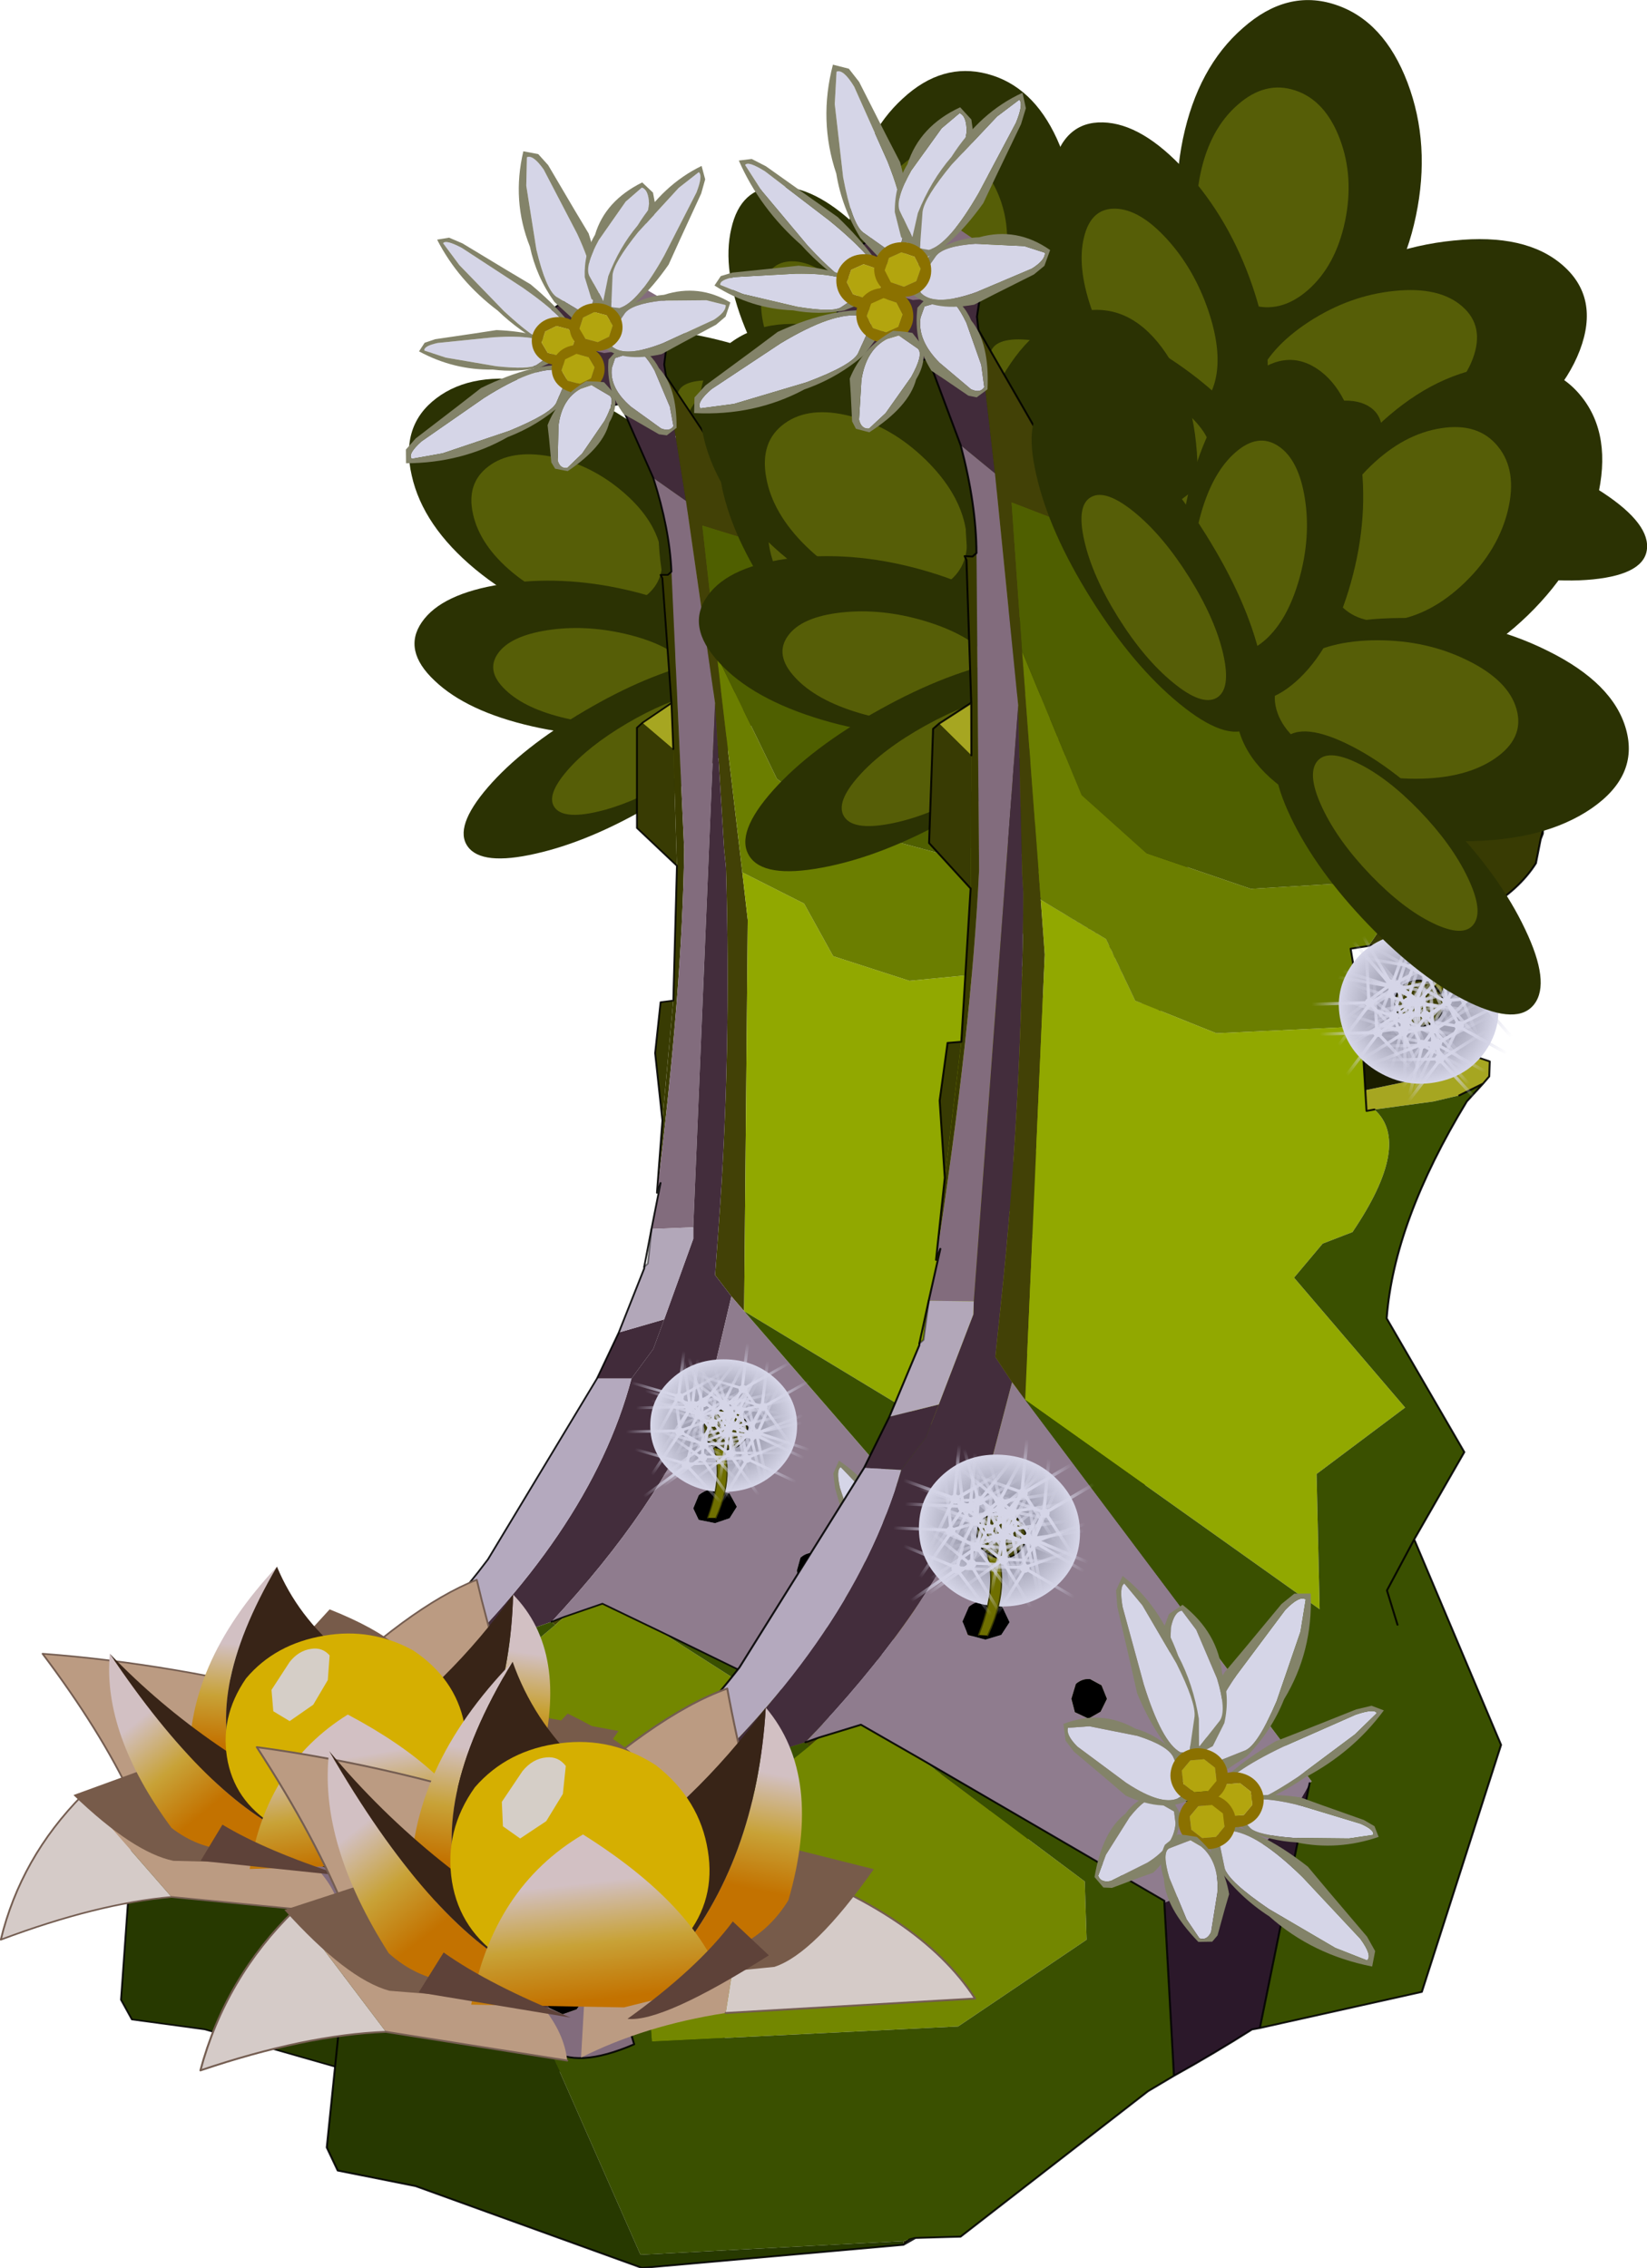 <?xml version="1.0" encoding="UTF-8"?>
<svg version="1.1" viewBox="0 0 41.385 56.998" xmlns="http://www.w3.org/2000/svg" xmlns:cc="http://creativecommons.org/ns#" xmlns:dc="http://purl.org/dc/elements/1.1/" xmlns:rdf="http://www.w3.org/1999/02/22-rdf-syntax-ns#" xmlns:xlink="http://www.w3.org/1999/xlink">
<g transform="translate(-267.82 -123.98)">
<use transform="matrix(-.072 .021 .049 .059 292.88 125.45)" width="98.65" height="108.05" xlink:href="#c"/>
<use transform="matrix(-.087 -.014 .003 .062 298.71 131.05)" width="98.65" height="108.05" xlink:href="#c"/>
<use transform="matrix(-.039 .036 .062 .039 287.33 128.27)" width="98.65" height="108.05" xlink:href="#c"/>
<use transform="matrix(-.042 -.042 -.049 .02 300.79 137.56)" width="98.65" height="108.05" xlink:href="#c"/>
<use transform="matrix(.027 .047 .06 -.008 282.32 132.45)" width="98.65" height="108.05" xlink:href="#c"/>
<use transform="matrix(-.021 .066 .082 -.004 278.57 133.58)" width="98.65" height="108.05" xlink:href="#c"/>
<use transform="matrix(-.062 .058 .058 .032 286.99 132.34)" width="98.65" height="108.05" xlink:href="#c"/>
<use transform="matrix(.011 .05 .07 -.025 278.05 139.4)" width="98.65" height="108.05" xlink:href="#c"/>
<use transform="matrix(-.062 .008 -.009 .048 294.1 134.41)" width="98.65" height="108.05" xlink:href="#c"/>
<use transform="matrix(.058 .006 .026 -.05 279.09 145.43)" width="98.65" height="108.05" xlink:href="#c"/>
<use transform="matrix(.913 0 0 .826 270.86 131.2)" width="29.95" height="54.85" xlink:href="#g"/>
<use transform="matrix(-.028 -.013 .015 -.025 296.12 150.13)" width="119" height="142.85" xlink:href="#e"/>
<use transform="matrix(-.017 -.008 .009 -.015 295.9 148.9)" width="140.95" height="148.25" xlink:href="#a"/>
<use transform="matrix(-.017 -.008 .009 -.015 296.6 149.1)" width="140.95" height="148.25" xlink:href="#a"/>
<use transform="matrix(-.012 -.013 .014 -.011 294.35 149.05)" width="140.95" height="148.25" xlink:href="#a"/>
<use transform="matrix(-.012 -.013 .014 -.011 294.95 149.45)" width="140.95" height="148.25" xlink:href="#a"/>
<use transform="matrix(-.002 -.017 .019 -.001 294.15 149.15)" width="140.95" height="148.25" xlink:href="#a"/>
<use transform="matrix(-.002 -.017 .019 -.001 294.35 149.75)" width="140.95" height="148.25" xlink:href="#a"/>
<use transform="matrix(.005 -.016 .018 .005 293.15 148.05)" width="140.95" height="148.25" xlink:href="#a"/>
<use transform="matrix(.005 -.016 .018 .005 293.1 148.75)" width="140.95" height="148.25" xlink:href="#a"/>
<use transform="matrix(-.002 -.017 .019 -.001 294.35 149.45)" width="140.95" height="148.25" xlink:href="#a"/>
<use transform="matrix(-.002 -.017 .019 -.001 294.55 150.05)" width="140.95" height="148.25" xlink:href="#a"/>
<use transform="matrix(.005 -.016 .018 .005 293.35 148.4)" width="140.95" height="148.25" xlink:href="#a"/>
<use transform="matrix(.005 -.016 .018 .005 293.3 149.05)" width="140.95" height="148.25" xlink:href="#a"/>
<use transform="matrix(.016 -.009 .009 .015 294.65 147.6)" width="140.95" height="148.25" xlink:href="#a"/>
<use transform="matrix(.016 -.009 .009 .015 294.1 148)" width="140.95" height="148.25" xlink:href="#a"/>
<use transform="matrix(.018 -.003 .003 .017 295.25 146.35)" width="140.95" height="148.25" xlink:href="#a"/>
<use transform="matrix(.018 -.003 .003 .017 294.6 146.55)" width="140.95" height="148.25" xlink:href="#a"/>
<use transform="matrix(-.008 -.015 .017 -.007 294.25 149.65)" width="140.95" height="148.25" xlink:href="#a"/>
<use transform="matrix(-.008 -.015 .017 -.007 294.65 150.15)" width="140.95" height="148.25" xlink:href="#a"/>
<use transform="matrix(-.002 -.017 .019 -.002 292.9 148.95)" width="140.95" height="148.25" xlink:href="#a"/>
<use transform="matrix(-.002 -.017 .019 -.002 293.05 149.6)" width="140.95" height="148.25" xlink:href="#a"/>
<use transform="matrix(.011 -.014 .015 .01 293.45 147.7)" width="140.95" height="148.25" xlink:href="#a"/>
<use transform="matrix(.011 -.014 .015 .01 293.15 148.25)" width="140.95" height="148.25" xlink:href="#a"/>
<use transform="matrix(.016 -.009 .01 .014 293.5 146.35)" width="140.95" height="148.25" xlink:href="#a"/>
<use transform="matrix(.016 -.009 .01 .014 293 146.75)" width="140.95" height="148.25" xlink:href="#a"/>
<use transform="matrix(-.073 -.018 .005 .074 299.11 133.96)" width="98.65" height="108.05" xlink:href="#c"/>
<use transform="matrix(-.065 -.055 -.035 .053 300.54 141.61)" width="98.65" height="108.05" xlink:href="#c"/>
<use transform="matrix(-.055 .011 .028 .063 292.67 133.6)" width="98.65" height="108.05" xlink:href="#c"/>
<use transform="matrix(-.009 -.056 -.053 -.007 298.34 148.04)" width="98.65" height="108.05" xlink:href="#c"/>
<use transform="matrix(-.006 .053 .055 .024 286.03 134.58)" width="98.65" height="108.05" xlink:href="#c"/>
<use transform="matrix(.031 0 0 .028 284.16 158.14)" width="119" height="142.85" xlink:href="#e"/>
<use transform="matrix(.019 0 0 .017 285 159.15)" width="140.95" height="148.25" xlink:href="#a"/>
<use transform="matrix(.019 0 0 .017 284.3 159.25)" width="140.95" height="148.25" xlink:href="#a"/>
<use transform="matrix(.018 .006 -.007 .016 286.3 158.35)" width="140.95" height="148.25" xlink:href="#a"/>
<use transform="matrix(.018 .006 -.007 .016 285.6 158.2)" width="140.95" height="148.25" xlink:href="#a"/>
<use transform="matrix(.01 .014 -.016 .009 286.4 158.15)" width="140.95" height="148.25" xlink:href="#a"/>
<use transform="matrix(.01 .014 -.016 .009 285.9 157.7)" width="140.95" height="148.25" xlink:href="#a"/>
<use transform="matrix(.004 .017 -.018 .004 287.85 158.65)" width="140.95" height="148.25" xlink:href="#a"/>
<use transform="matrix(.004 .017 -.018 .004 287.6 158.05)" width="140.95" height="148.25" xlink:href="#a"/>
<use transform="matrix(.01 .014 -.016 .009 286.05 157.95)" width="140.95" height="148.25" xlink:href="#a"/>
<use transform="matrix(.01 .014 -.016 .009 285.55 157.5)" width="140.95" height="148.25" xlink:href="#a"/>
<use transform="matrix(.004 .017 -.018 .004 287.5 158.45)" width="140.95" height="148.25" xlink:href="#a"/>
<use transform="matrix(.004 .017 -.018 .004 287.2 157.9)" width="140.95" height="148.25" xlink:href="#a"/>
<use transform="matrix(-.01 .015 -.016 -.009 286.8 159.75)" width="140.95" height="148.25" xlink:href="#a"/>
<use transform="matrix(-.01 .015 -.016 -.009 287.05 159.15)" width="140.95" height="148.25" xlink:href="#a"/>
<use transform="matrix(-.015 .011 -.012 -.013 286.95 161.15)" width="140.95" height="148.25" xlink:href="#a"/>
<use transform="matrix(-.015 .011 -.012 -.013 287.4 160.65)" width="140.95" height="148.25" xlink:href="#a"/>
<use transform="matrix(.015 .01 -.011 .014 286.1 157.75)" width="140.95" height="148.25" xlink:href="#a"/>
<use transform="matrix(.015 .01 -.011 .014 285.45 157.5)" width="140.95" height="148.25" xlink:href="#a"/>
<use transform="matrix(.01 .014 -.016 .009 287.65 157.75)" width="140.95" height="148.25" xlink:href="#a"/>
<use transform="matrix(.01 .014 -.016 .009 287.15 157.3)" width="140.95" height="148.25" xlink:href="#a"/>
<use transform="matrix(-.003 .017 -.019 -.002 287.8 159.1)" width="140.95" height="148.25" xlink:href="#a"/>
<use transform="matrix(-.003 .017 -.019 -.002 287.75 158.45)" width="140.95" height="148.25" xlink:href="#a"/>
<use transform="matrix(-.009 .015 -.017 -.008 288.5 160.35)" width="140.95" height="148.25" xlink:href="#a"/>
<use transform="matrix(-.009 .015 -.017 -.008 288.7 159.75)" width="140.95" height="148.25" xlink:href="#a"/>
<use transform="matrix(-.309 .168 .184 .277 294.87 162.98)" width="13.35" height="3.2" xlink:href="#b"/>
<use transform="matrix(-.182 .298 .435 .218 292.74 160.56)" width="13.35" height="3.2" xlink:href="#b"/>
<use transform="matrix(-.268 -.043 -.063 .32 295.21 165.69)" width="13.35" height="3.2" xlink:href="#b"/>
<use transform="matrix(.026 .247 .497 -.13 289.61 161.46)" width="13.35" height="3.2" xlink:href="#b"/>
<use transform="matrix(-.283 -.225 -.327 .338 295.55 168.54)" width="13.35" height="3.2" xlink:href="#b"/>
<use transform="matrix(.125 .307 .324 -.238 288.43 161.03)" width="13.35" height="3.2" xlink:href="#b"/>
<use transform="matrix(.147 -.11 -.206 -.431 288.78 168.03)" width="13.35" height="3.2" xlink:href="#b"/>
<use transform="matrix(.227 .114 .093 -.47 287.53 164.71)" width="13.35" height="3.2" xlink:href="#b"/>
<use transform="matrix(-.426 .232 .256 .385 291.98 164.67)" width="2.7" height="2.7" xlink:href="#d"/>
<use transform="matrix(-.426 .232 .256 .385 291.13 164.17)" width="2.7" height="2.7" xlink:href="#d"/>
<use transform="matrix(-.426 .232 .256 .385 291.38 165.22)" width="2.7" height="2.7" xlink:href="#d"/>
<use transform="matrix(-.007 -.172 -.503 -.113 291.75 168.88)" width="13.35" height="3.2" xlink:href="#b"/>
<use transform="matrix(.913 0 0 .826 267.84 163.35)" width="19.7" height="11.35" xlink:href="#f"/>
<use transform="matrix(.279 .205 -.225 .25 279.13 129.64)" width="13.35" height="3.2" xlink:href="#b"/>
<use transform="matrix(.134 .317 -.462 .16 281.64 127.55)" width="13.35" height="3.2" xlink:href="#b"/>
<use transform="matrix(.271 -.009 .013 .324 278.33 132.34)" width="13.35" height="3.2" xlink:href="#b"/>
<use transform="matrix(-.064 .24 -.471 -.19 284.64 128.84)" width="13.35" height="3.2" xlink:href="#b"/>
<use transform="matrix(.314 -.186 .271 .374 277.63 135.08)" width="13.35" height="3.2" xlink:href="#b"/>
<use transform="matrix(-.171 .287 -.283 -.276 285.86 128.55)" width="13.35" height="3.2" xlink:href="#b"/>
<use transform="matrix(-.129 -.127 .269 -.399 284.43 135.31)" width="13.35" height="3.2" xlink:href="#b"/>
<use transform="matrix(-.242 .084 -.019 -.475 286.2 132.27)" width="13.35" height="3.2" xlink:href="#b"/>
<use transform="matrix(.384 .282 -.312 .348 281.75 131.7)" width="2.7" height="2.7" xlink:href="#d"/>
<use transform="matrix(.384 .282 -.312 .348 282.7 131.35)" width="2.7" height="2.7" xlink:href="#d"/>
<use transform="matrix(.384 .282 -.312 .348 282.25 132.4)" width="2.7" height="2.7" xlink:href="#d"/>
<use transform="matrix(.033 -.169 .513 -.048 281.34 135.89)" width="13.35" height="3.2" xlink:href="#b"/>
<use transform="matrix(-.079 .02 .05 .07 301.67 123.67)" width="98.65" height="108.05" xlink:href="#c"/>
<use transform="matrix(-.093 -.021 7e-4 .07 307.68 130.48)" width="98.65" height="108.05" xlink:href="#c"/>
<use transform="matrix(-.043 .039 .065 .048 295.53 126.6)" width="98.65" height="108.05" xlink:href="#c"/>
<use transform="matrix(-.043 -.05 -.053 .02 309.71 137.97)" width="98.65" height="108.05" xlink:href="#c"/>
<use transform="matrix(.027 .055 .065 -.005 290.05 131.06)" width="98.65" height="108.05" xlink:href="#c"/>
<use transform="matrix(-.025 .074 .088 9e-4 285.98 132.1)" width="98.65" height="108.05" xlink:href="#c"/>
<use transform="matrix(-.069 .062 .061 .04 295.11 131.25)" width="98.65" height="108.05" xlink:href="#c"/>
<use transform="matrix(.01 .057 .076 -.024 285.21 138.69)" width="98.65" height="108.05" xlink:href="#c"/>
<use transform="matrix(-.067 .005 -.011 .054 302.74 133.96)" width="98.65" height="108.05" xlink:href="#c"/>
<use transform="matrix(.062 .01 .03 -.055 286.12 145.66)" width="98.65" height="108.05" xlink:href="#c"/>
<use transform="matrix(.983 .054 -.033 .941 277.75 128.92)" width="29.95" height="54.85" xlink:href="#g"/>
<use transform="matrix(-.029 -.017 .017 -.027 304.18 151.93)" width="119" height="142.85" xlink:href="#e"/>
<use transform="matrix(-.018 -.01 .01 -.017 304 150.5)" width="140.95" height="148.25" xlink:href="#a"/>
<use transform="matrix(-.018 -.01 .01 -.017 304.7 150.75)" width="140.95" height="148.25" xlink:href="#a"/>
<use transform="matrix(-.013 -.015 .016 -.012 302.3 150.6)" width="140.95" height="148.25" xlink:href="#a"/>
<use transform="matrix(-.013 -.015 .016 -.012 302.9 151.05)" width="140.95" height="148.25" xlink:href="#a"/>
<use transform="matrix(-9e-4 -.019 .02 -4e-4 302.1 150.7)" width="140.95" height="148.25" xlink:href="#a"/>
<use transform="matrix(-9e-4 -.019 .02 -4e-4 302.3 151.45)" width="140.95" height="148.25" xlink:href="#a"/>
<use transform="matrix(.006 -.018 .019 .006 301.05 149.45)" width="140.95" height="148.25" xlink:href="#a"/>
<use transform="matrix(.006 -.018 .019 .006 300.95 150.15)" width="140.95" height="148.25" xlink:href="#a"/>
<use transform="matrix(-9e-4 -.019 .02 -4e-4 302.3 151.05)" width="140.95" height="148.25" xlink:href="#a"/>
<use transform="matrix(-9e-4 -.019 .02 -4e-4 302.45 151.8)" width="140.95" height="148.25" xlink:href="#a"/>
<use transform="matrix(.006 -.018 .019 .006 301.3 149.8)" width="140.95" height="148.25" xlink:href="#a"/>
<use transform="matrix(.006 -.018 .019 .006 301.2 150.55)" width="140.95" height="148.25" xlink:href="#a"/>
<use transform="matrix(.018 -.009 .009 .017 302.65 148.95)" width="140.95" height="148.25" xlink:href="#a"/>
<use transform="matrix(.018 -.009 .009 .017 302.1 149.4)" width="140.95" height="148.25" xlink:href="#a"/>
<use transform="matrix(.02 -.002 .003 .019 303.4 147.55)" width="140.95" height="148.25" xlink:href="#a"/>
<use transform="matrix(.02 -.002 .003 .019 302.7 147.75)" width="140.95" height="148.25" xlink:href="#a"/>
<use transform="matrix(-.008 -.018 .018 -.007 302.15 151.25)" width="140.95" height="148.25" xlink:href="#a"/>
<use transform="matrix(-.008 -.018 .018 -.007 302.6 151.9)" width="140.95" height="148.25" xlink:href="#a"/>
<use transform="matrix(-.001 -.019 .02 -6e-4 300.7 150.4)" width="140.95" height="148.25" xlink:href="#a"/>
<use transform="matrix(-.001 -.019 .02 -6e-4 300.9 151.15)" width="140.95" height="148.25" xlink:href="#a"/>
<use transform="matrix(.013 -.015 .016 .013 301.4 149.05)" width="140.95" height="148.25" xlink:href="#a"/>
<use transform="matrix(.013 -.015 .016 .013 301.05 149.65)" width="140.95" height="148.25" xlink:href="#a"/>
<use transform="matrix(.017 -.009 .01 .017 301.5 147.45)" width="140.95" height="148.25" xlink:href="#a"/>
<use transform="matrix(.017 -.009 .01 .017 300.95 147.95)" width="140.95" height="148.25" xlink:href="#a"/>
<use transform="matrix(-.078 -.025 .002 .085 308.04 133.73)" width="98.65" height="108.05" xlink:href="#c"/>
<use transform="matrix(-.067 -.067 -.04 .058 309.28 142.49)" width="98.65" height="108.05" xlink:href="#c"/>
<use transform="matrix(-.059 .009 .028 .074 301.17 132.87)" width="98.65" height="108.05" xlink:href="#c"/>
<use transform="matrix(-.008 -.064 -.057 -.011 306.67 149.67)" width="98.65" height="108.05" xlink:href="#c"/>
<use transform="matrix(-.009 .06 .059 .03 293.93 133.63)" width="98.65" height="108.05" xlink:href="#c"/>
<use transform="matrix(.034 .002 -.001 .032 290.97 160.42)" width="119" height="142.85" xlink:href="#e"/>
<use transform="matrix(.02 .001 -7e-4 .019 291.85 161.6)" width="140.95" height="148.25" xlink:href="#a"/>
<use transform="matrix(.02 .001 -7e-4 .019 291.05 161.7)" width="140.95" height="148.25" xlink:href="#a"/>
<use transform="matrix(.019 .008 -.008 .018 293.25 160.75)" width="140.95" height="148.25" xlink:href="#a"/>
<use transform="matrix(.019 .008 -.008 .018 292.5 160.6)" width="140.95" height="148.25" xlink:href="#a"/>
<use transform="matrix(.011 .017 -.017 .01 293.35 160.55)" width="140.95" height="148.25" xlink:href="#a"/>
<use transform="matrix(.011 .017 -.017 .01 292.9 160)" width="140.95" height="148.25" xlink:href="#a"/>
<use transform="matrix(.004 .019 -.02 .003 294.95 161.25)" width="140.95" height="148.25" xlink:href="#a"/>
<use transform="matrix(.004 .019 -.02 .003 294.6 160.55)" width="140.95" height="148.25" xlink:href="#a"/>
<use transform="matrix(.011 .017 -.017 .01 293 160.35)" width="140.95" height="148.25" xlink:href="#a"/>
<use transform="matrix(.011 .017 -.017 .01 292.5 159.8)" width="140.95" height="148.25" xlink:href="#a"/>
<use transform="matrix(.004 .019 -.02 .003 294.55 161)" width="140.95" height="148.25" xlink:href="#a"/>
<use transform="matrix(.004 .019 -.02 .003 294.3 160.3)" width="140.95" height="148.25" xlink:href="#a"/>
<use transform="matrix(-.011 .016 -.017 -.011 293.75 162.35)" width="140.95" height="148.25" xlink:href="#a"/>
<use transform="matrix(-.011 .016 -.017 -.011 294.05 161.75)" width="140.95" height="148.25" xlink:href="#a"/>
<use transform="matrix(-.016 .011 -.012 -.016 293.8 164)" width="140.95" height="148.25" xlink:href="#a"/>
<use transform="matrix(-.016 .011 -.012 -.016 294.3 163.45)" width="140.95" height="148.25" xlink:href="#a"/>
<use transform="matrix(.016 .012 -.012 .015 293.05 160.1)" width="140.95" height="148.25" xlink:href="#a"/>
<use transform="matrix(.016 .012 -.012 .015 292.4 159.75)" width="140.95" height="148.25" xlink:href="#a"/>
<use transform="matrix(.011 .017 -.017 .01 294.75 160.15)" width="140.95" height="148.25" xlink:href="#a"/>
<use transform="matrix(.011 .017 -.017 .01 294.2 159.65)" width="140.95" height="148.25" xlink:href="#a"/>
<use transform="matrix(-.004 .019 -.02 -.004 294.85 161.75)" width="140.95" height="148.25" xlink:href="#a"/>
<use transform="matrix(-.004 .019 -.02 -.004 294.8 161.05)" width="140.95" height="148.25" xlink:href="#a"/>
<use transform="matrix(-.01 .016 -.017 -.01 295.55 163.2)" width="140.95" height="148.25" xlink:href="#a"/>
<use transform="matrix(-.01 .016 -.017 -.01 295.8 162.55)" width="140.95" height="148.25" xlink:href="#a"/>
<use transform="matrix(-.339 .173 .188 .326 302.32 166.49)" width="13.35" height="3.2" xlink:href="#b"/>
<use transform="matrix(-.208 .329 .459 .273 300.09 163.63)" width="13.35" height="3.2" xlink:href="#b"/>
<use transform="matrix(-.287 -.065 -.081 .36 302.58 169.62)" width="13.35" height="3.2" xlink:href="#b"/>
<use transform="matrix(.019 .283 .541 -.118 296.75 164.48)" width="13.35" height="3.2" xlink:href="#b"/>
<use transform="matrix(-.296 -.273 -.366 .365 302.83 172.87)" width="13.35" height="3.2" xlink:href="#b"/>
<use transform="matrix(.122 .357 .358 -.252 295.51 163.95)" width="13.35" height="3.2" xlink:href="#b"/>
<use transform="matrix(.163 -.116 -.205 -.503 295.62 171.88)" width="13.35" height="3.2" xlink:href="#b"/>
<use transform="matrix(.24 .143 .118 -.529 294.37 168.07)" width="13.35" height="3.2" xlink:href="#b"/>
<use transform="matrix(-.467 .239 .261 .454 299.13 168.27)" width="2.7" height="2.7" xlink:href="#d"/>
<use transform="matrix(-.467 .239 .261 .454 298.23 167.67)" width="2.7" height="2.7" xlink:href="#d"/>
<use transform="matrix(-.467 .239 .261 .454 298.43 168.82)" width="2.7" height="2.7" xlink:href="#d"/>
<use transform="matrix(-7e-4 -.197 -.537 -.158 298.71 173.01)" width="13.35" height="3.2" xlink:href="#b"/>
<use transform="matrix(.983 .054 -.033 .941 273.23 165.33)" width="19.7" height="11.35" xlink:href="#f"/>
<use transform="matrix(.292 .25 -.252 .272 286.75 127.62)" width="13.35" height="3.2" xlink:href="#b"/>
<use transform="matrix(.132 .369 -.504 .155 289.48 125.38)" width="13.35" height="3.2" xlink:href="#b"/>
<use transform="matrix(.292 .005 .002 .369 285.77 130.62)" width="13.35" height="3.2" xlink:href="#b"/>
<use transform="matrix(-.078 .27 -.499 -.244 292.67 127.03)" width="13.35" height="3.2" xlink:href="#b"/>
<use transform="matrix(.345 -.193 .277 .442 284.86 133.72)" width="13.35" height="3.2" xlink:href="#b"/>
<use transform="matrix(-.195 .317 -.294 -.33 293.94 126.79)" width="13.35" height="3.2" xlink:href="#b"/>
<use transform="matrix(-.133 -.152 .306 -.439 292.19 134.4)" width="13.35" height="3.2" xlink:href="#b"/>
<use transform="matrix(-.264 .081 -.002 -.542 294.21 131.05)" width="13.35" height="3.2" xlink:href="#b"/>
<use transform="matrix(.403 .344 -.35 .377 289.48 130.08)" width="2.7" height="2.7" xlink:href="#d"/>
<use transform="matrix(.403 .344 -.35 .377 290.43 129.78)" width="2.7" height="2.7" xlink:href="#d"/>
<use transform="matrix(.403 .344 -.35 .377 289.98 130.93)" width="2.7" height="2.7" xlink:href="#d"/>
<use transform="matrix(.043 -.191 .554 -.025 288.86 134.88)" width="13.35" height="3.2" xlink:href="#b"/>
</g>
<defs>
<g id="c" transform="translate(49.35,54)">
<path d="m-42.95-49.7q9.9-8.6 29.45-0.05 19.65 8.45 37.45 29.05 17.75 20.6 23.35 41.2t-4.35 29.2-29.55 0.1q-19.55-8.5-37.35-29.1t-23.4-41.2q-5.55-20.6 4.4-29.2" fill="#2b3203" fill-rule="evenodd"/>
<path d="m25.9-8.8q11 12.75 14.45 25.55 3.5 12.75-2.65 18.1-6.2 5.3-18.35 0.05-12.1-5.25-23.15-18-11.05-12.8-14.5-25.55-3.45-12.8 2.7-18.1 6.15-5.35 18.3-0.05 12.15 5.25 23.2 18" fill="#565e07" fill-rule="evenodd"/>
</g>
<g id="g" transform="translate(14.5,24.5)">
<path d="m0.15-18.7-0.9-2.25-0.5 0.1h-0.1q-0.8 0-1.3-0.5-0.55-0.55-0.55-1.25 0-0.65 0.55-1.2 0.5-0.5 1.3-0.5t1.3 0.5q0.55 0.55 0.55 1.2l-0.05 0.45 0.05 0.35 0.55 3.8-0.9-0.7m-1.55 27.4 0.6-1.4 1.25-0.4-0.3 0.9-0.6 0.9h-0.95m-4.85 9.45-0.6 0.85-1.25 1.2 0.75 2.35q-1.05-0.35-0.85 0.55l-0.05-0.05-0.35-0.1-0.35 0.1-0.15 0.25 0.15 0.25q-0.85-0.05-0.7 0.45l-0.4-0.4 1.8-2-0.6-1.35 2.6-2.1m5.5-39.1 0.15-0.05 0.55-0.35-0.7 0.4" fill="#412b3a" fill-rule="evenodd"/>
<path d="m0.5-21.8 3.2 5.3-2.2-0.75 0.4 3.95 0.7 6.6 0.15 1.45-0.1 11.9-0.35-0.45-0.45-0.65 0.1-1.5q0.35-5.15 0.2-10.9l-0.05-0.55-0.25-4.45-0.8-6.15-0.55-3.8m-2.8 37.75-0.25 0.25-0.1-0.1 0.35-0.15" fill="#424106" fill-rule="evenodd"/>
<path d="m10.95-3.7v-0.1l0.45 0.05-0.45 0.55v-0.5" fill="#62620a" fill-rule="evenodd"/>
<path d="m0.25 3.05 0.15-2.2 0.3-3.65 0.1-4.1-0.1-3.55-0.05-1.4-0.25-3.8-0.05-0.1h0.2l0.1-0.1 0.35 8.45q-0.05 4.25-0.75 10.45" fill="#393b00" fill-rule="evenodd"/>
<path d="m8.15-13.2q0.6-0.2 1.2 0l4.05 0.35 1.65 1.1v0.25q-0.1 0.55-0.8 0.9-0.95 0.55-3.3 0.75h-0.65l-0.5-0.05-0.15-0.5 1.4 0.05 2.65-0.9q0.3-0.7-1.3-1.45l-4.15-0.15h-0.05q-0.2-0.5-0.05-0.35m3.75 9.5h0.05l2.25 0.65v0.4l-0.15 0.2-0.6 0.35-0.65 0.2-1.5 0.3-0.2 0.05-0.05-0.55 1.8-0.5q0.35-0.55-0.95-1.1m-12.05-7.55 0.8-0.6 0.05 1.4-0.85-0.8" fill="#a6a621" fill-rule="evenodd"/>
<path d="m11.4-3.75h0.05l0.15-0.05 0.3 0.1q1.3 0.55 0.95 1.1l-1.8 0.5-0.1-1.1 0.45-0.55m-1.75-6.65-0.6-2.3-0.3-0.05-0.5-0.1 4.15 0.15q1.6 0.75 1.3 1.45l-2.65 0.9-1.4-0.05" fill="#1b1d00" fill-rule="evenodd"/>
<path d="m0.1 4.15 0.25-1.4-0.1 0.3q0.7-6.2 0.75-10.45l-0.35-8.45q-0.05-1.3-0.5-2.85l0.9 0.7 0.8 6.15-0.6 15.95-1.15 0.05m-9 20.5-0.75-0.65q-0.15-0.5 0.7-0.45l0.35 0.15 0.35-0.15 0.15-0.25-0.1-0.2q-0.2-0.9 0.85-0.55l0.6 1.85q-1.45 0.75-2.15 0.25" fill="#826c7d" fill-rule="evenodd"/>
<path d="m15.05-11.5 0.3 1.15v0.05l0.05 0.1v0.15l0.05 0.1v0.1l-0.1 0.55v0.1l-0.05 0.15-0.1 0.65q-0.8 1.45-3.35 2.3l-0.85 0.15q0.65-1 0.7-1.8 0.05-1.3-1.4-2.1h0.65q2.35-0.2 3.3-0.75 0.7-0.35 0.8-0.9m-14.65 12.35-0.2-2.05 0.15-1.55 0.35-0.05-0.3 3.65m0.4-7.75-1.1-1.15v-3.05l0.15-0.15 0.85 0.8 0.1 3.55m14.55-2.4-0.05 0.25 0.05-0.25" fill="#383b03" fill-rule="evenodd"/>
<path d="m1.85-11.85 0.25 4.45 0.05 0.55q0.15 5.75-0.2 10.9l-0.1 1.5 0.45 0.65-0.45 2.1q-0.2 0.05-0.35 0.2-0.25 0.15-0.15 0.4l0.15 0.45q-1.2 3.25-4.15 6.75l-1.95 0.75-2.25 2.15 0.6-0.85q4.65-4.65 5.8-9.45l0.6-0.9 0.3-0.9 0.8-2.45v-0.35l0.6-15.95" fill="#432d3c" fill-rule="evenodd"/>
<path d="m-0.8 7.3 0.7-1.95v-0.05l0.1-0.1 0.1-1.05 1.15-0.05v0.35l-0.8 2.45-1.25 0.4" fill="#b2a7b9" fill-rule="evenodd"/>
<path d="m-2.65 16.1q2.95-3.5 4.15-6.75l-0.15-0.45q-0.1-0.25 0.15-0.4 0.15-0.15 0.35-0.2l0.45-2.1 0.35 0.45 7.65 9.75-0.05 0.05q-0.9 2.1-3.6 3.4v-0.05l-6.3-3.4-1.6-0.85-1.05 0.4-0.35 0.15m7.5-1.95-0.3-0.15q-0.2 0-0.35 0.15l-0.1 0.4 0.1 0.35 0.35 0.15 0.3-0.2 0.15-0.35-0.15-0.35m2.9 2.9 0.15-0.35-0.2-0.4q-0.15-0.15-0.45-0.15l-0.4 0.2-0.1 0.4 0.15 0.3 0.4 0.15 0.45-0.15m-5.95-5q-0.25 0.05-0.4 0.2l-0.15 0.4 0.15 0.35 0.45 0.1 0.4-0.15 0.2-0.35-0.2-0.4-0.45-0.15" fill="#8f7c8e" fill-rule="evenodd"/>
<path d="m1.8 12.05 0.45 0.15 0.2 0.4-0.2 0.35-0.4 0.15-0.45-0.1-0.15-0.35 0.15-0.4q0.15-0.15 0.4-0.2m5.95 5-0.45 0.15-0.4-0.15-0.15-0.3 0.1-0.4 0.4-0.2q0.3 0 0.45 0.15l0.2 0.4-0.15 0.35m-2.9-2.9 0.15 0.35-0.15 0.35-0.3 0.2-0.35-0.15-0.1-0.35 0.1-0.4q0.15-0.15 0.35-0.15l0.3 0.15m-13.8 9.4-0.15-0.25 0.15-0.25 0.35-0.1 0.35 0.1 0.05 0.05 0.1 0.2-0.15 0.25-0.35 0.15-0.35-0.15" fill-rule="evenodd"/>
<path d="m9.2 23.05-0.2 0.05q-0.95 0.7-1.95 1.35l-0.4-4.6q2.7-1.3 3.6-3.4l-1.05 6.6" fill="#2b182a" fill-rule="evenodd"/>
<path d="m0.3 29.35v-0.1l0.15-0.05-0.15 0.15" fill="#292400" fill-rule="evenodd"/>
<path d="m-0.75-20.95 0.7-0.4-0.55 0.35-0.15 0.05" fill="url(#r)" fill-rule="evenodd"/>
<path d="m-14.1 22.9 0.85-0.3 2.15-2.05 1.05-0.35q3.55-2.9 5.65-6l3-5.5h0.95q-1.15 4.8-5.8 9.45l-2.6 2.1 0.6 1.35-1.8 2-4.05-0.7" fill="#b4a9be" fill-rule="evenodd"/>
<path d="m10.95-3.8v0.6l0.15 1.65 0.2-0.05q1 0.85-0.45 3.3l-0.75 0.35-0.7 0.95 2.95 3.3-2.2 1.9 0.2 3.6-7.7-5.15 0.1-11.9-0.15-1.45 1.7 0.95 0.8 1.6 2.1 0.75 3.75-0.4" fill="#91a800" fill-rule="evenodd"/>
<path d="m0.35 16.4 4.25 3 0.1 1.55-3.2 2.5-7.8 0.85-0.45-4.2 4.2-3.9 0.25-0.25 1.05-0.4 1.6 0.85" fill="#738700" fill-rule="evenodd"/>
<path d="m14.05-2.45-0.4 0.5q-1.75 3.3-1.85 5.9l2.1 3.45-1.2 2.4 2.4 5.35-1.8 6.7-4.1 1.2 1.05-6.6 0.05-0.05-7.65-9.75 7.7 5.15-0.2-3.6 2.2-1.9-2.95-3.3 0.7-0.95 0.75-0.35q1.45-2.45 0.45-3.3l1.5-0.3 0.65-0.2 0.6-0.35m-7 26.9-0.65 0.45-4.65 4.15-1.15 0.1-0.3 0.1-6.7 0.75-2.5-5.35q0.7 0.5 2.15-0.25l-0.6-1.85-0.75-2.35 1.25-1.2 2.25-2.15 1.95-0.75 0.1 0.1-4.2 3.9 0.45 4.2 7.8-0.85 3.2-2.5-0.1-1.55-4.25-3 6.3 3.4v0.05l0.4 4.6m5.65-14.65-0.65 1.4 0.3 0.9-0.3-0.9 0.65-1.4" fill="#3a5000" fill-rule="evenodd"/>
<path d="m0.3 29.35-6.65 1-5.85-1.85-2-0.3-0.3-0.6 0.3-4.65 0.1-0.05 4.05 0.7 0.4 0.4 0.75 0.65 2.5 5.35 6.7-0.75v0.1" fill="#273900" fill-rule="evenodd"/>
<path d="m11-5.95-0.45 0.1 0.4 2.05-3.75 0.4-2.1-0.75-0.8-1.6-1.7-0.95-0.7-6.6 1.65 3.75 1.7 1.45 2.7 0.8 3.75-0.45q-0.05 0.8-0.7 1.8" fill="#6b7e00" fill-rule="evenodd"/>
<path d="m3.7-16.5 0.9 0.9 3 0.15 0.55 2.25q-0.15-0.15 0.05 0.35l0.55 0.1 0.3 0.05 0.6 2.3 0.15 0.5 0.5 0.05q1.45 0.8 1.4 2.1l-3.75 0.45-2.7-0.8-1.7-1.45-1.65-3.75-0.4-3.95 2.2 0.75" fill="#4f5f00" fill-rule="evenodd"/>
<path d="m0.15-18.7-0.9-2.25-0.5 0.1h-0.1q-0.8 0-1.3-0.5-0.55-0.55-0.55-1.25 0-0.65 0.55-1.2 0.5-0.5 1.3-0.5t1.3 0.5q0.55 0.55 0.55 1.2l-0.05 0.45 0.05 0.35 3.2 5.3 0.9 0.9 3 0.15 0.55 2.25q0.6-0.2 1.2 0l4.05 0.35 1.65 1.1v0.25l0.3 1.15 0.05 0.15v0.15l0.05 0.1v0.1l-0.1 0.55v0.1l-0.05 0.15-0.1 0.65q-0.8 1.45-3.35 2.3l-0.85 0.15-0.45 0.1 0.4 2.05v0.1-0.1l0.45 0.05m0.55 0.05 2.25 0.65v0.4l-0.15 0.2-0.4 0.5q-1.75 3.3-1.85 5.9l2.1 3.45-1.2 2.4 2.4 5.35-1.8 6.7-4.1 1.2-0.2 0.05q-0.95 0.7-1.95 1.35l-0.65 0.45-4.65 4.15-1.15 0.1-0.3 0.2-6.65 1-5.85-1.85-2-0.3-0.3-0.6 0.3-4.65 0.1-0.05 0.85-0.3 2.15-2.05 1.05-0.35q3.55-2.9 5.65-6l3-5.5 0.6-1.4 0.7-1.95v-0.05l0.2-1.15 0.25-1.4-0.1 0.3 0.15-2.2-0.2-2.05 0.15-1.55 0.35-0.05 0.1-4.1-1.1-1.15v-3.05l0.15-0.15 0.8-0.6-0.25-3.8-0.05-0.1h0.2l0.1-0.1q-0.05-1.3-0.5-2.85m9.5 8.3-0.6-2.3-0.3-0.05-0.55-0.1q-0.2-0.5-0.05-0.35m0.6 0.45-0.5-0.1m1.4 2.45 0.15 0.5m-9.15-1.95 0.05 1.4m14.7 0.25-0.05-0.1v-0.05m-0.05 1.3 0.05-0.25m-4.4 6.1v-0.5m0 0.5 0.15 1.65 0.2-0.05m2.15-0.5 0.6-0.35m-1.7 14.55-0.3-0.9 0.65-1.4m-2.45 6.65-1.05 6.6m-8.85-6.65-1.6-0.85-1.05 0.4m-0.35 0.15 0.35-0.15m9.35 8.5-0.4-4.6v-0.05l-6.3-3.4m-0.05 12.95 0.15-0.15 0.15-0.05m-9.5-4.5-0.75-0.65-0.4-0.4m2.7-1.05-0.75-2.35m-0.8 4.45q0.7 0.5 2.15-0.25l-0.6-1.85" fill="none" stroke="#000" stroke-linecap="round" stroke-linejoin="round" stroke-opacity=".882" stroke-width=".05"/>
<path d="M 0.1,4.15 0,5.2 -0.1,5.3" fill="none" stroke="#000" stroke-linecap="round" stroke-linejoin="round" stroke-opacity=".471" stroke-width=".05"/>
<path d="m0.5-23.25-0.75 0.6-0.95 0.15q-0.5-0.1-0.7-0.45l0.05-0.8 0.7-0.6 1-0.15 0.7 0.45-0.05 0.8" fill="#836c7c" fill-rule="evenodd"/>
<path d="m-0.8-24.05 0.05 0.25q-0.05 0.2-0.2 0.3l-0.4 0.1-0.3-0.1v-0.3l0.25-0.3 0.35-0.1q0.15 0 0.25 0.15" fill="#d5d5e7" fill-rule="evenodd"/>
</g>
<linearGradient id="r" x1="-819.2" x2="819.2" gradientTransform="matrix(.002 0 0 .002 -.45 -25.6)" gradientUnits="userSpaceOnUse">
<stop stop-color="#8f7278" offset="0"/>
<stop stop-color="#00000a" offset="1"/>
</linearGradient>
<g id="e" transform="translate(-35.55,-29.65)">
<path d="m95.4 110.65h1.15q7.45 0 12.7-5.3 5.3-5.25 5.3-12.7t-5.3-12.75q-5.25-5.25-12.7-5.25t-12.75 5.25q-5.25 5.3-5.25 12.75t5.25 12.7l2.65 2.2q5.8 17.6 1.8 40.75-20.3-2.1-35.3-17.1-17.4-17.4-17.4-42.05t17.4-42.1q17.45-17.4 42.1-17.4t42.05 17.4q17.45 17.45 17.45 42.1t-17.45 42.05q-17.1 17.15-41.2 17.45 4-20.15-0.5-38" fill="url(#q)" fill-rule="evenodd"/>
<path d="m95.4 110.65q4.5 17.85 0.5 38-2.25 11.3-7.15 23.35h-6.65q4.2-12.5 6.15-23.7 4-23.15-1.8-40.75 3.95 2.8 8.95 3.1" fill="#6f6f00" fill-rule="evenodd"/>
<path d="m86.45 107.55-2.65-2.2q-5.25-5.25-5.25-12.7t5.25-12.75q5.3-5.25 12.75-5.25t12.7 5.25q5.3 5.3 5.3 12.75t-5.3 12.7q-5.25 5.3-12.7 5.3h-1.15q-5-0.3-8.95-3.1" fill="#3c3c00" fill-rule="evenodd"/>
<path d="m95.4 110.65q4.5 17.85 0.5 38-2.25 11.3-7.15 23.35m-0.5-23.7q4-23.15-1.8-40.75m-4.35 64.45q4.2-12.5 6.15-23.7" fill="none" stroke="#3c3c00" stroke-linecap="round" stroke-linejoin="round"/>
<path d="m86.45 107.55-2.65-2.2q-5.25-5.25-5.25-12.7t5.25-12.75q5.3-5.25 12.75-5.25t12.7 5.25q5.3 5.3 5.3 12.75t-5.3 12.7q-5.25 5.3-12.7 5.3h-1.15m-8.95-3.1q3.95 2.8 8.95 3.1z" fill="none" stroke="#090900" stroke-linecap="round" stroke-linejoin="round"/>
</g>
<radialGradient id="q" cx="0" cy="0" r="819.2" gradientTransform="matrix(.073 0 0 .073 95.05 89.15)" gradientUnits="userSpaceOnUse">
<stop stop-color="#a2a2b4" offset=".514"/>
<stop stop-color="#d5d5e7" offset=".984"/>
</radialGradient>
<g id="a">
<path d="m61.95 73.95q2.5 0 4.25 1.75t1.75 4.25-1.75 4.25-4.25 1.75-4.25-1.75-1.75-4.25 1.75-4.25 4.25-1.75" fill="#d5d5e7" fill-rule="evenodd"/>
<path d="m63.95 0v77h-4v-77h4" fill="url(#o)" fill-rule="evenodd"/>
<path d="m140.95 81h-77v-4h77v4" fill="url(#n)" fill-rule="evenodd"/>
<path d="m100.8 148.25-40.85-65.15 3.35-2.1 40.85 65.15-3.35 2.1" fill="url(#m)" fill-rule="evenodd"/>
<path d="m1.8 125.5 59.65-48.5 2.5 3.1-59.65 48.5-2.5-3.1" fill="url(#l)" fill-rule="evenodd"/>
<path d="m2.45 32.25 60.4 47.4-2.45 3.15-60.4-47.4 2.45-3.15" fill="url(#k)" fill-rule="evenodd"/>
</g>
<linearGradient id="o" x1="-819.2" x2="819.2" gradientTransform="matrix(0 -.034 .002 0 61.95 35)" gradientUnits="userSpaceOnUse">
<stop stop-color="#d5d5e7" offset="0"/>
<stop stop-color="#d5d5e7" stop-opacity="0" offset="1"/>
</linearGradient>
<linearGradient id="n" x1="-819.2" x2="819.2" gradientTransform="matrix(.034 0 0 .002 105.95 79)" gradientUnits="userSpaceOnUse">
<stop stop-color="#d5d5e7" offset="0"/>
<stop stop-color="#d5d5e7" stop-opacity="0" offset="1"/>
</linearGradient>
<linearGradient id="m" x1="-819.2" x2="819.2" gradientTransform="matrix(.018 .029 -.002 .001 83.95 117.6)" gradientUnits="userSpaceOnUse">
<stop stop-color="#d5d5e7" offset="0"/>
<stop stop-color="#d5d5e7" stop-opacity="0" offset="1"/>
</linearGradient>
<linearGradient id="l" x1="-819.2" x2="819.2" gradientTransform="matrix(-.026 .021 -.002 -.002 30.15 105)" gradientUnits="userSpaceOnUse">
<stop stop-color="#d5d5e7" offset="0"/>
<stop stop-color="#d5d5e7" stop-opacity="0" offset="1"/>
</linearGradient>
<linearGradient id="k" x1="-819.2" x2="819.2" gradientTransform="matrix(-.027 -.021 .002 -.002 28.7 55.35)" gradientUnits="userSpaceOnUse">
<stop stop-color="#d5d5e7" offset="0"/>
<stop stop-color="#d5d5e7" stop-opacity="0" offset="1"/>
</linearGradient>
<g id="b" transform="translate(13.1,1.5)">
<path d="m-11.35-0.65 5.25-0.3q4-0.1 5.3 0.75l0.4 0.5-1.85 1q-0.75 0.35-3.75 0l-4.65-0.8-1.95-0.6q-0.05-0.35 1.25-0.55" fill="#d5d5e7" fill-rule="evenodd"/>
<path d="m-12.55-0.7 1-0.25 3.7-0.35 2-0.2q4.05 0.25 6.1 1.5l-0.2 0.55-0.2 0.35-1.8 0.6q-2.2 0.35-4.4 0.05-3.6-0.05-6.75-1.6l0.55-0.65m1.2 0.05q-1.3 0.2-1.25 0.55l1.95 0.6 4.65 0.8q3 0.35 3.75 0l1.85-1-0.4-0.5q-1.3-0.85-5.3-0.75l-5.25 0.3" fill="#838369" fill-rule="evenodd"/>
</g>
<g id="d" transform="translate(1.35,1.35)">
<path d="m-0.95-0.95q0.4-0.4 0.95-0.4t0.95 0.4 0.4 0.95-0.4 0.95-0.95 0.4-0.95-0.4-0.4-0.95 0.4-0.95m1.55 0.35-0.6-0.25-0.6 0.25-0.25 0.6 0.25 0.6 0.6 0.25 0.6-0.25 0.25-0.6-0.25-0.6" fill="#8b7100" fill-rule="evenodd"/>
<path d="M 0.6,-0.6 0.85,0 0.6,0.6 0,0.85 -0.6,0.6 -0.85,0 -0.6,-0.6 0,-0.85 0.6,-0.6" fill="#b3a50e" fill-rule="evenodd"/>
</g>
<g id="f" transform="translate(17.8,-14.4)">
<path d="m-3.4 19.35-0.55-0.15-0.5 4.25 6.35-0.75q-1.5-2.2-5.3-3.35m-9.7 5.1-2.45-3.1q-1.7 1.9-2.25 4.4 2.65-1.1 4.7-1.3" fill="#d5cbc8" fill-rule="evenodd"/>
<path d="m-3.4 19.35q-0.75-1.95-1.3-4.55-1.85 0.8-4.5 3.65-3.85-1.1-7.45-1.4 1.6 2.35 2.45 4.35l-1.35-0.05 2.45 3.1 4.65 0.5q-0.2-1.45-2.3-2.7l3-2.05 1.65 0.35-0.9 0.55-1.05 1.4-0.05 2.35q1.6-0.95 3.65-1.4l0.5-4.25 0.55 0.15" fill="#bb9b82" fill-rule="evenodd"/>
<path d="m-14.2 21.4q-0.85-2-2.45-4.35 3.6 0.3 7.45 1.4 2.65-2.85 4.5-3.65 0.55 2.6 1.3 4.55l-0.55-0.15m-0.5 4.25 6.35-0.75q-1.5-2.2-5.3-3.35" fill="none" stroke="#745d51" stroke-linecap="round" stroke-linejoin="round" stroke-width=".05"/>
<path d="m-8.45 24.95-4.65-0.5q-2.05 0.2-4.7 1.3 0.55-2.5 2.25-4.4" fill="none" stroke="#745d51" stroke-linecap="round" stroke-linejoin="round" stroke-width=".05"/>
<path d="m-12.7 20.1-3.1 1.25q1.65 1.75 2.75 2l1.85 0.05q-2.15-1.65-1.5-3.3m3.95-4.4-2.15 2.6q2.3-0.5 4.6 0.05v-0.35q0.05-1.2-2.45-2.3m5 3.1q0.05 1.8-1.35 3.65l1.85-0.3q1-0.4 2.45-2.75l-2.95-0.6" fill="#775b4a" fill-rule="evenodd"/>
<path d="m-5.85 22.15q2.05-0.2 2.9-1.8 0.8-3.35-0.75-5.1-0.1 4.15-2.15 6.9" fill="url(#j)" fill-rule="evenodd"/>
<path d="m-3.7 15.25q-1.75 2.7-4.1 4.5 1.05 2.55 1.95 2.4 2.05-2.75 2.15-6.9" fill="#382417" fill-rule="evenodd"/>
<path d="m-11.25 20.85q-1.05-2.5 1.05-6.45-2.55 3-2.4 6.15 0.6 0.55 1.35 0.3" fill="url(#i)" fill-rule="evenodd"/>
<path d="m-10.2 14.4q-2.1 3.95-1.05 6.45 2.55-0.2 5.95-2-3.75-1.4-4.9-4.45" fill="#382417" fill-rule="evenodd"/>
<path d="m-14.8 17.05q-0.2 2.45 1.7 5.3 1.4 1.2 3.45 0.3-2.45-1.15-5.15-5.6" fill="url(#h)" fill-rule="evenodd"/>
<path d="m-14.8 17.05q2.7 4.45 5.15 5.6l1.3-0.7q-3.75-1.8-6.45-4.9" fill="#382417" fill-rule="evenodd"/>
<path d="m-10.15 22.35q1.15 0.85 2.5 0.6 1.3-0.25 2.1-1.45 0.75-1.05 0.5-2.35-0.25-1.35-1.4-2.2-1.15-0.7-2.45-0.45-1.35 0.25-2.15 1.3-0.75 1.2-0.5 2.55 0.25 1.3 1.4 2" fill="#d5af01" fill-rule="evenodd"/>
<path d="m-10.3 18.8 0.45 0.3 0.65-0.5 0.4-0.75 0.05-0.75q-0.2-0.25-0.5-0.2-0.35 0.05-0.6 0.4l-0.5 0.85 0.05 0.65" fill="#d5cec7" fill-rule="evenodd"/>
<path d="m-7.05 23.45 2.5-0.8q-0.8-2.05-3.7-3.75-2.25 1.55-2.7 4.7l3.9-0.15" fill="url(#p)" fill-rule="evenodd"/>
<path d="m-12.3 23.35 3.9 0.45q-2.1-0.75-3.3-1.55l-0.6 1.1m8.9-1.5-0.95-0.85q-0.85 1.3-2.6 2.75 0.9 0.05 3.55-1.9" fill="#5e4239" fill-rule="evenodd"/>
</g>
<linearGradient id="j" x1="-819.2" x2="819.2" gradientTransform="matrix(5e-4 -.002 -.002 -3e-4 -3.8 18.65)" gradientUnits="userSpaceOnUse">
<stop stop-color="#c37200" offset=".067"/>
<stop stop-color="#c8a237" offset=".514"/>
<stop stop-color="#d2c0c3" offset="1"/>
</linearGradient>
<linearGradient id="i" x1="-819.2" x2="819.2" gradientTransform="matrix(2e-4 -.002 -.001 -1e-4 -11.5 18.4)" gradientUnits="userSpaceOnUse">
<stop stop-color="#c37200" offset=".067"/>
<stop stop-color="#c8a237" offset=".514"/>
<stop stop-color="#d2c0c3" offset="1"/>
</linearGradient>
<linearGradient id="h" x1="-819.2" x2="819.2" gradientTransform="matrix(-.001 -.002 -.001 9e-4 -12.85 20.4)" gradientUnits="userSpaceOnUse">
<stop stop-color="#c37200" offset=".067"/>
<stop stop-color="#c8a237" offset=".514"/>
<stop stop-color="#d2c0c3" offset="1"/>
</linearGradient>
<linearGradient id="p" x1="-819.2" x2="819.2" gradientTransform="matrix(-4e-4 -.002 -.004 7e-4 -7.95 21.85)" gradientUnits="userSpaceOnUse">
<stop stop-color="#c37200" offset=".067"/>
<stop stop-color="#c8a237" offset=".514"/>
<stop stop-color="#d2c0c3" offset="1"/>
</linearGradient>
</defs>
</svg>
